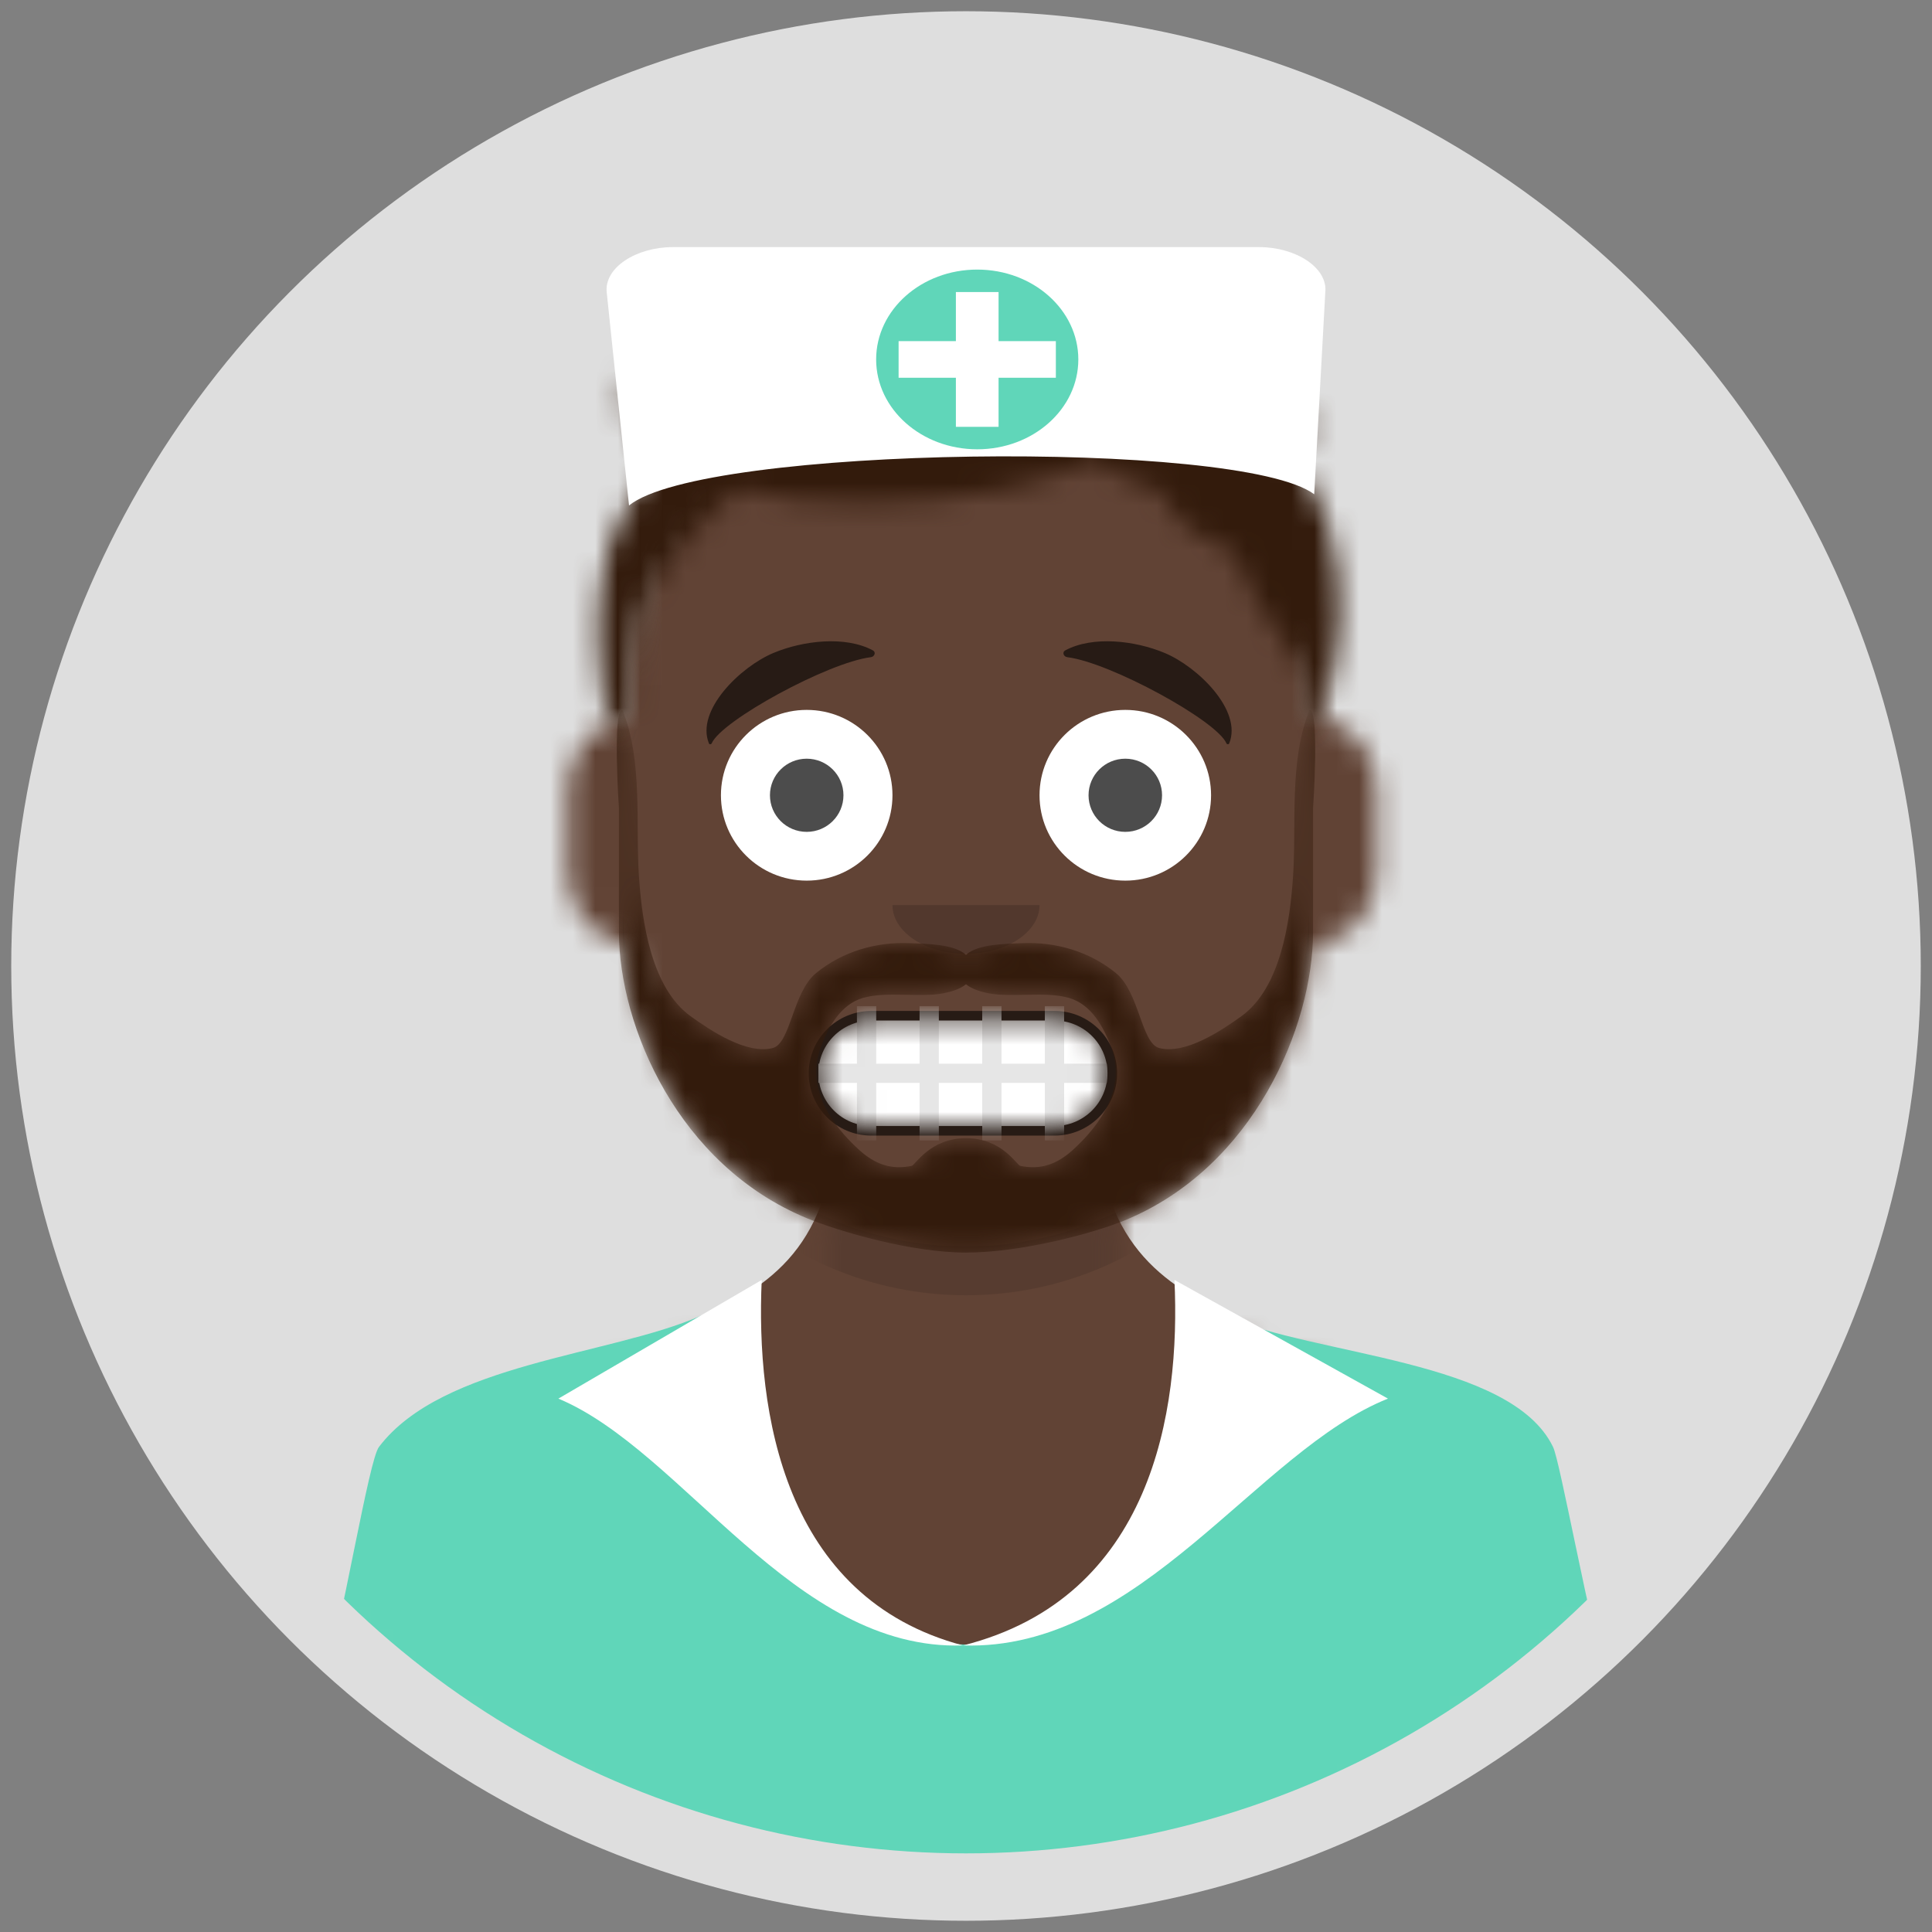 <svg width="86" height="86" viewBox="0 0 86 86" fill="none" xmlns="http://www.w3.org/2000/svg">
<rect x="0" y="0" width="86" height="86" fill="#808080" stroke="none"/>
<path d="M43 83.999C65.644 83.999 84 65.643 84 43C84 20.356 65.644 2 43 2C20.357 2 2 20.356 2 43C2 65.643 20.357 83.999 43 83.999Z" fill="#DEDEDE"/>
<mask id="mask0" mask-type="alpha" maskUnits="userSpaceOnUse" x="2" y="2" width="82" height="82">
<circle cx="43" cy="43" r="41" fill="#C4C4C4"/>
</mask>
<g mask="url(#mask0)">
</g>
<mask id="mask1" mask-type="alpha" maskUnits="userSpaceOnUse" x="2" y="1" width="82" height="82">
<circle cx="43" cy="42" r="41" fill="#C4C4C4"/>
</mask>
<g mask="url(#mask1)">
</g>
<mask id="mask2" mask-type="alpha" maskUnits="userSpaceOnUse" x="2" y="2" width="82" height="82">
<circle cx="43" cy="43" r="41" fill="#C4C4C4"/>
</mask>
<g mask="url(#mask2)">
<path d="M19.401 66.671C19.004 67.246 18.07 71.727 17 75.609C24.351 80.264 33.319 83 43 83C52.681 83 61.648 80.264 69 75.609C67.93 71.726 66.995 67.246 66.598 66.671C59.863 56.909 49.481 61.171 48.773 50C48.773 50 45.432 52.237 42.882 52.258C40.331 52.279 37.224 50.142 37.224 50.142C36.518 61.303 26.132 56.917 19.401 66.672L19.401 66.671Z" fill="#614335"/>
<mask id="mask3" mask-type="alpha" maskUnits="userSpaceOnUse" x="16" y="15" width="55" height="67">
<path d="M49.818 54.252V59.243H50.909C61.754 59.243 70.546 67.993 70.546 78.786V81.229H16V78.786C16 67.993 24.791 59.243 35.636 59.243H36.727V54.252C32.026 52.029 28.647 47.486 28.083 42.111C26.495 41.887 25.273 40.528 25.273 38.886V35.086C25.273 33.472 26.452 32.132 28 31.874V30.2C28 21.805 34.838 15 43.273 15C51.708 15 58.545 21.805 58.545 30.2V31.874C60.093 32.132 61.273 33.472 61.273 35.086V38.886C61.273 40.528 60.051 41.887 58.462 42.111C57.898 47.486 54.519 52.029 49.818 54.252Z" fill="white"/>
</mask>
<g mask="url(#mask3)">
<path d="M49.545 54.023V59.014H50.636C61.481 59.014 70.273 67.764 70.273 78.557V81H15.727V78.557C15.727 67.764 24.519 59.014 35.364 59.014H36.455V54.023C31.753 51.8 28.374 47.258 27.811 41.882C26.222 41.658 25 40.3 25 38.657V34.857C25 33.243 26.179 31.904 27.727 31.645V29.971C27.727 21.577 34.565 14.771 43 14.771C51.435 14.771 58.273 21.577 58.273 29.971V31.645C59.821 31.904 61 33.243 61 34.857V38.657C61 40.3 59.778 41.658 58.19 41.882C57.626 47.258 54.246 51.8 49.545 54.023Z" fill="#D0C6AC"/>
<path d="M87.727 14.771H15.727V90.771H87.727V14.771Z" fill="#614335"/>
<path fill-rule="evenodd" clip-rule="evenodd" d="M58.273 36.214V42.457C58.273 50.852 51.435 57.657 43 57.657C34.565 57.657 27.727 50.852 27.727 42.457V36.214V40.286C27.727 48.681 34.565 55.486 43 55.486C51.435 55.486 58.273 48.681 58.273 40.286V36.214Z" fill="black" fill-opacity="0.1"/>
</g>
<path d="M46.939 45H38.788C37.248 45 36 46.242 36 47.775C36 49.308 37.248 50.55 38.788 50.55H46.939C48.479 50.55 49.727 49.308 49.727 47.775C49.727 46.242 48.479 45 46.939 45Z" fill="black" fill-opacity="0.6"/>
<mask id="mask4" mask-type="alpha" maskUnits="userSpaceOnUse" x="36" y="45" width="14" height="6">
<path d="M46.939 45.427H38.788C37.485 45.427 36.429 46.478 36.429 47.775C36.429 49.072 37.485 50.123 38.788 50.123H46.939C48.242 50.123 49.298 49.072 49.298 47.775C49.298 46.478 48.242 45.427 46.939 45.427Z" fill="white"/>
</mask>
<g mask="url(#mask4)">
<path d="M46.939 45.427H38.788C37.485 45.427 36.429 46.478 36.429 47.775C36.429 49.072 37.485 50.123 38.788 50.123H46.939C48.242 50.123 49.298 49.072 49.298 47.775C49.298 46.478 48.242 45.427 46.939 45.427Z" fill="white"/>
<path fill-rule="evenodd" clip-rule="evenodd" d="M46.51 48.202H44.58V50.764H43.722V48.202H41.791V50.764H40.933V48.202H39.003V50.764H38.145V48.202H36.429V47.348H38.145V44.787H39.003V47.348H40.933V44.787H41.791V47.348H43.722V44.787H44.58V47.348H46.51V44.787H47.368V47.348H49.27V48.202H47.368V50.764H46.51V48.202Z" fill="#E6E6E6"/>
</g>
<path fill-rule="evenodd" clip-rule="evenodd" d="M39.727 40.286C39.727 41.485 41.193 42.457 43 42.457C44.807 42.457 46.273 41.485 46.273 40.286" fill="black" fill-opacity="0.16"/>
<path d="M35.909 39.2C38.018 39.2 39.727 37.499 39.727 35.4C39.727 33.301 38.018 31.6 35.909 31.6C33.8 31.6 32.091 33.301 32.091 35.4C32.091 37.499 33.8 39.2 35.909 39.2Z" fill="white"/>
<path d="M50.091 39.2C52.2 39.2 53.909 37.499 53.909 35.4C53.909 33.301 52.2 31.6 50.091 31.6C47.982 31.6 46.273 33.301 46.273 35.4C46.273 37.499 47.982 39.2 50.091 39.2Z" fill="white"/>
<path d="M35.909 37.029C36.813 37.029 37.545 36.3 37.545 35.4C37.545 34.501 36.813 33.772 35.909 33.772C35.005 33.772 34.273 34.501 34.273 35.4C34.273 36.3 35.005 37.029 35.909 37.029Z" fill="black" fill-opacity="0.7"/>
<path d="M50.091 37.029C50.995 37.029 51.727 36.3 51.727 35.4C51.727 34.501 50.995 33.772 50.091 33.772C49.187 33.772 48.455 34.501 48.455 35.4C48.455 36.3 49.187 37.029 50.091 37.029Z" fill="black" fill-opacity="0.7"/>
<path fill-rule="evenodd" clip-rule="evenodd" d="M34.432 29.064C32.969 29.673 30.954 31.624 31.559 33.096C31.578 33.144 31.659 33.139 31.68 33.089C32.112 32.077 36.848 29.492 38.761 29.254C38.936 29.232 39.001 29.029 38.857 28.952C37.623 28.289 35.743 28.516 34.432 29.064Z" fill="black" fill-opacity="0.6"/>
<path fill-rule="evenodd" clip-rule="evenodd" d="M51.84 29.064C53.304 29.673 55.319 31.624 54.714 33.096C54.694 33.144 54.614 33.139 54.593 33.089C54.161 32.077 49.425 29.492 47.512 29.254C47.337 29.232 47.272 29.029 47.416 28.952C48.65 28.289 50.53 28.516 51.84 29.064Z" fill="black" fill-opacity="0.6"/>
<mask id="mask5" mask-type="alpha" maskUnits="userSpaceOnUse" x="7" y="5" width="72" height="76">
<path d="M79 5H7V81H79V5Z" fill="white"/>
</mask>
<g mask="url(#mask5)">
<mask id="mask6" mask-type="alpha" maskUnits="userSpaceOnUse" x="27" y="31" width="32" height="25">
<path fill-rule="evenodd" clip-rule="evenodd" d="M47.753 51.189C47.068 51.811 46.337 52.091 45.414 51.895C45.256 51.862 44.608 50.664 43 50.664C41.392 50.664 40.744 51.862 40.586 51.895C39.663 52.091 38.932 51.811 38.247 51.189C36.958 50.018 35.886 48.404 36.53 46.642C36.866 45.724 37.412 44.717 38.405 44.424C39.465 44.112 40.954 44.423 42.022 44.21C42.368 44.141 42.746 44.018 43 43.814C43.253 44.018 43.632 44.141 43.978 44.21C45.046 44.423 46.535 44.112 47.595 44.424C48.588 44.717 49.134 45.724 49.47 46.642C50.114 48.404 49.042 50.018 47.753 51.189ZM58.295 31.6C57.365 33.88 57.724 36.719 57.552 39.112C57.412 41.057 57.001 43.973 55.265 45.23C54.378 45.872 52.762 46.952 51.602 46.651C50.804 46.444 50.719 44.164 49.67 43.311C48.48 42.344 46.993 41.919 45.495 41.984C44.849 42.013 43.541 42.006 43 42.501C42.459 42.006 41.151 42.013 40.505 41.984C39.006 41.919 37.52 42.344 36.33 43.311C35.281 44.164 35.196 46.444 34.398 46.651C33.238 46.952 31.622 45.872 30.735 45.23C28.999 43.973 28.588 41.057 28.448 39.112C28.276 36.719 28.635 33.88 27.705 31.6C27.253 31.6 27.551 35.978 27.551 35.978V41.503C27.56 45.653 30.164 51.864 35.938 54.235C37.351 54.815 40.55 55.757 43 55.757C45.45 55.757 48.649 54.905 50.061 54.325C55.836 51.953 58.44 45.653 58.449 41.503V35.978C58.449 35.978 58.747 31.6 58.295 31.6Z" fill="white"/>
</mask>
<g mask="url(#mask6)">
<path fill-rule="evenodd" clip-rule="evenodd" d="M47.753 51.189C47.068 51.811 46.337 52.091 45.414 51.895C45.256 51.862 44.608 50.664 43 50.664C41.392 50.664 40.744 51.862 40.586 51.895C39.663 52.091 38.932 51.811 38.247 51.189C36.958 50.018 35.886 48.404 36.53 46.642C36.866 45.724 37.412 44.717 38.405 44.424C39.465 44.112 40.954 44.423 42.022 44.21C42.368 44.141 42.746 44.018 43 43.814C43.253 44.018 43.632 44.141 43.978 44.21C45.046 44.423 46.535 44.112 47.595 44.424C48.588 44.717 49.134 45.724 49.47 46.642C50.114 48.404 49.042 50.018 47.753 51.189ZM58.295 31.6C57.365 33.88 57.724 36.719 57.552 39.112C57.412 41.057 57.001 43.973 55.265 45.23C54.378 45.872 52.762 46.952 51.602 46.651C50.804 46.444 50.719 44.164 49.67 43.311C48.48 42.344 46.993 41.919 45.495 41.984C44.849 42.013 43.541 42.006 43 42.501C42.459 42.006 41.151 42.013 40.505 41.984C39.006 41.919 37.52 42.344 36.33 43.311C35.281 44.164 35.196 46.444 34.398 46.651C33.238 46.952 31.622 45.872 30.735 45.23C28.999 43.973 28.588 41.057 28.448 39.112C28.276 36.719 28.635 33.88 27.705 31.6C27.253 31.6 27.551 35.978 27.551 35.978V41.503C27.56 45.653 30.164 51.864 35.938 54.235C37.351 54.815 40.55 55.757 43 55.757C45.45 55.757 48.649 54.905 50.061 54.325C55.836 51.953 58.44 45.653 58.449 41.503V35.978C58.449 35.978 58.747 31.6 58.295 31.6Z" fill="#331B0C"/>
</g>
<mask id="mask7" mask-type="alpha" maskUnits="userSpaceOnUse" x="26" y="12" width="34" height="21">
<path fill-rule="evenodd" clip-rule="evenodd" d="M32.432 21.523C32.466 21.511 32.383 21.506 32.183 21.509C32.426 21.509 32.509 21.513 32.432 21.523ZM30.214 18.043C30.213 18.039 30.218 18.077 30.214 18.043V18.043ZM59.572 25.672C59.5 24.938 59.373 24.208 59.158 23.491C58.988 22.92 58.755 22.376 58.48 21.832C58.314 21.504 57.926 21.052 57.88 20.698C57.835 20.349 58.171 19.962 58.242 19.555C58.312 19.16 58.3 18.744 58.2 18.351C57.973 17.461 57.22 16.633 56.057 16.401C55.798 16.349 55.249 16.413 55.066 16.29C54.855 16.149 54.709 15.67 54.519 15.478C53.976 14.93 53.129 14.577 52.236 14.7C51.579 14.79 51.956 14.901 51.463 14.587C51.189 14.412 50.984 14.146 50.718 13.957C50.318 13.673 49.859 13.43 49.384 13.23C48.141 12.708 46.724 12.329 45.336 12.144C42.803 11.806 40.101 12.101 37.646 12.635C36.425 12.901 35.195 13.239 34.061 13.685C33.574 13.876 33.293 14.035 32.786 14.085C31.988 14.164 31.311 14.16 30.554 14.435C28.226 15.281 27.178 17.244 28.084 19.122C28.266 19.5 28.513 19.831 28.853 20.137C29.267 20.509 29.418 20.435 29.06 20.863C28.526 21.503 28.076 22.185 27.709 22.893C26.747 24.753 26.586 26.848 26.648 28.831C26.67 29.525 26.707 30.228 26.842 30.916C26.9 31.213 26.916 31.773 27.192 31.994C27.331 32.106 27.53 32.168 27.728 32.124C28.195 32.019 28.034 31.74 28.045 31.48C28.099 30.178 28.026 29.026 28.407 27.739C28.689 26.789 29.159 25.925 29.768 25.076C30.542 23.994 31.378 23.045 32.443 22.119C32.693 21.901 32.748 21.809 33.083 21.793C33.337 21.782 33.709 21.923 33.956 21.972C34.501 22.079 35.047 22.186 35.602 22.259C36.622 22.392 37.632 22.401 38.661 22.375C40.686 22.323 42.72 22.208 44.684 21.794C45.988 21.519 47.145 21.026 48.394 20.664C48.416 20.658 48.729 20.477 48.784 20.484C48.861 20.494 49.323 20.888 49.401 20.938C50.008 21.324 50.674 21.486 51.33 21.785C52.138 22.154 51.355 21.627 51.801 22.086C51.931 22.22 51.997 22.468 52.101 22.62C52.433 23.103 52.894 23.528 53.446 23.865C53.98 24.19 54.781 24.348 55.053 24.771C55.262 25.098 55.333 25.543 55.502 25.892C55.946 26.807 56.532 27.66 57.118 28.523C57.59 29.217 58.107 29.824 58.16 30.618C58.178 30.895 57.854 32.552 58.643 32.048C58.76 31.973 59.012 31.128 59.064 30.985C59.274 30.402 59.349 29.794 59.444 29.195C59.634 28.004 59.696 26.871 59.572 25.672Z" fill="white"/>
</mask>
<g mask="url(#mask7)">
<path fill-rule="evenodd" clip-rule="evenodd" d="M31.972 23.037C32.006 23.027 31.92 23.023 31.714 23.025C31.965 23.025 32.051 23.029 31.972 23.037ZM29.686 20.1C29.685 20.097 29.691 20.128 29.686 20.1V20.1ZM59.934 26.539C59.86 25.919 59.728 25.303 59.507 24.698C59.332 24.216 59.092 23.757 58.809 23.298C58.637 23.021 58.237 22.64 58.191 22.341C58.144 22.046 58.49 21.72 58.564 21.376C58.636 21.042 58.623 20.691 58.52 20.36C58.286 19.609 57.511 18.91 56.313 18.714C56.045 18.67 55.48 18.724 55.291 18.621C55.074 18.502 54.923 18.098 54.727 17.935C54.168 17.473 53.295 17.175 52.376 17.279C51.698 17.355 52.087 17.448 51.579 17.183C51.297 17.036 51.086 16.811 50.812 16.651C50.399 16.412 49.926 16.206 49.437 16.038C48.157 15.598 46.696 15.277 45.266 15.121C42.657 14.837 39.872 15.085 37.343 15.536C36.085 15.76 34.818 16.045 33.649 16.422C33.148 16.584 32.859 16.718 32.336 16.76C31.513 16.826 30.816 16.823 30.037 17.055C27.638 17.769 26.558 19.426 27.491 21.011C27.679 21.329 27.933 21.61 28.284 21.867C28.711 22.181 28.865 22.119 28.497 22.48C27.947 23.02 27.483 23.596 27.105 24.194C26.114 25.763 25.948 27.531 26.012 29.205C26.035 29.791 26.073 30.384 26.212 30.964C26.272 31.216 26.288 31.688 26.572 31.874C26.716 31.969 26.921 32.022 27.125 31.984C27.605 31.895 27.44 31.66 27.451 31.441C27.508 30.342 27.432 29.369 27.825 28.284C28.115 27.481 28.599 26.753 29.227 26.035C30.024 25.123 30.885 24.322 31.982 23.54C32.24 23.357 32.296 23.279 32.642 23.265C32.904 23.255 33.287 23.375 33.542 23.416C34.103 23.507 34.666 23.597 35.237 23.658C36.288 23.77 37.329 23.778 38.389 23.756C40.476 23.713 42.571 23.615 44.595 23.266C45.938 23.034 47.13 22.617 48.417 22.312C48.44 22.307 48.762 22.154 48.819 22.16C48.898 22.169 49.374 22.501 49.455 22.543C50.08 22.869 50.766 23.006 51.441 23.259C52.274 23.57 51.468 23.125 51.927 23.512C52.061 23.625 52.129 23.835 52.237 23.963C52.578 24.371 53.054 24.729 53.622 25.014C54.172 25.288 54.997 25.421 55.277 25.779C55.493 26.055 55.566 26.43 55.74 26.724C56.198 27.497 56.802 28.217 57.406 28.945C57.892 29.531 58.424 30.043 58.478 30.713C58.497 30.946 58.163 32.346 58.977 31.92C59.097 31.857 59.357 31.144 59.41 31.023C59.627 30.531 59.704 30.017 59.802 29.512C59.997 28.507 60.061 27.551 59.934 26.539Z" fill="#28354B"/>
<path d="M78.727 5H6.727V81H78.727V5Z" fill="#331B0C"/>
</g>
</g>
<path d="M31.198 58.569C27.134 60.349 19.698 60.679 16.869 64.408C16.417 65.003 15.34 71.74 14.116 76.47C22.273 81.212 32.24 84 43 84C53.759 84 63.725 81.213 71.882 76.471C70.637 71.749 69.447 65.06 69.131 64.408C67.253 60.523 58.557 60.361 54.488 58.569C48.163 77.388 38.735 78.671 31.198 58.846L31.196 58.845L31.198 58.569Z" fill="#60D6B9"/>
<path d="M33.907 56.974C33.643 62.829 34.856 71.124 42.868 73.244C35.326 73.502 30.431 64.591 24.856 62.257L33.907 56.975L33.907 56.974Z" fill="white"/>
<path d="M52.279 56.974C52.556 62.829 51.281 71.124 42.868 73.244C50.789 73.502 55.929 64.591 61.783 62.257L52.279 56.975V56.974Z" fill="white"/>
<path d="M29.942 11H56.058C57.672 11 59.117 11.913 58.993 13.021L58.5 22C55.188 19.538 31.302 19.829 28 22.5L27.008 13.021C26.882 11.912 28.328 11 29.942 11Z" fill="white"/>
<path d="M43.5 20C45.985 20 48 18.209 48 16C48 13.791 45.985 12 43.5 12C41.015 12 39 13.791 39 16C39 18.209 41.015 20 43.5 20Z" fill="#60D6B9"/>
<path d="M42.55 13H44.45V15.185H47V16.815H44.45V19H42.55V16.815H40V15.185H42.55V13Z" fill="white"/>
</g>
<mask id="mask8" mask-type="alpha" maskUnits="userSpaceOnUse" x="2" y="2" width="82" height="82">
<circle cx="43" cy="43" r="41" fill="#C4C4C4"/>
</mask>
<g mask="url(#mask8)">
</g>
<circle cx="43" cy="43" r="41" stroke="#DEDEDE" stroke-width="3"/>
</svg>
